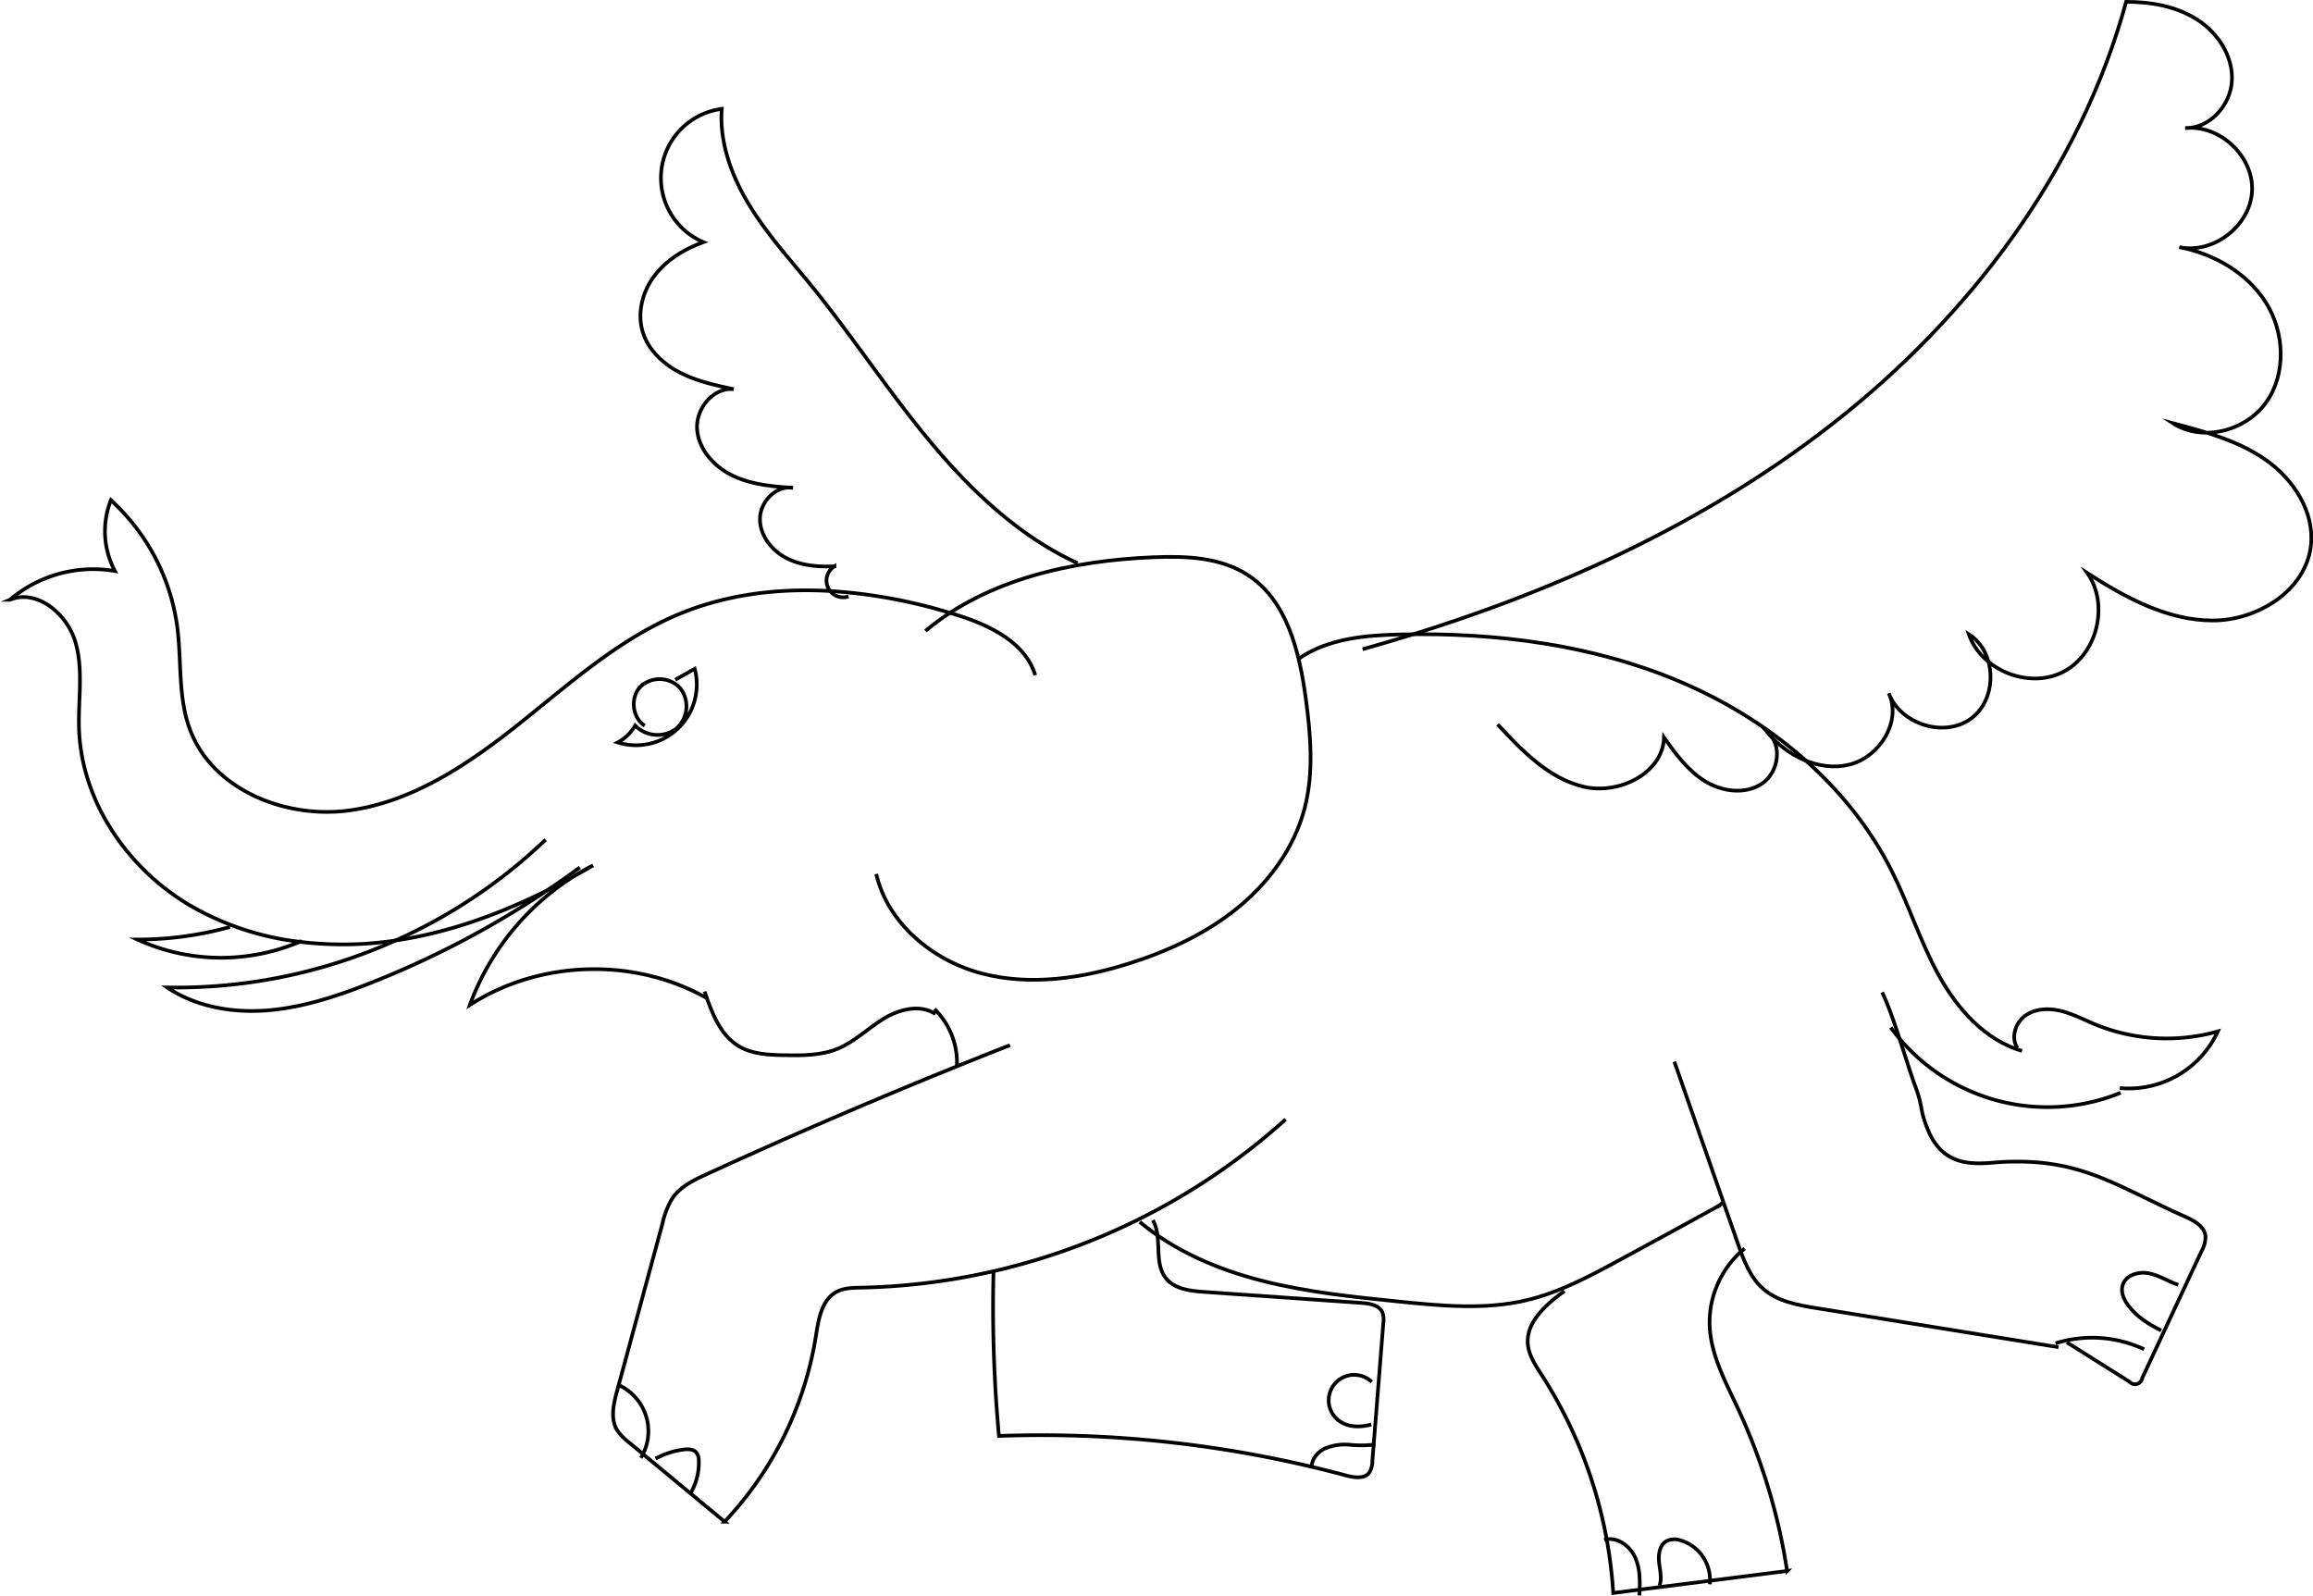 <svg id="bfd5553d-c5ad-46e2-a597-010d3c9badab" data-name="Layer 1" xmlns="http://www.w3.org/2000/svg" viewBox="0 0 630.8 435.14"><defs><style>.a81c1b2b-3b19-427e-8296-436007ed146f{fill:none;stroke:#000;stroke-miterlimit:10;}</style></defs><path class="a81c1b2b-3b19-427e-8296-436007ed146f" d="M567.65,452.4c-19.68-11.11-45.49-10.33-64.47,1.94a70,70,0,0,1,28.33-35.07c1.71-1.09,3.48-2.09,5.28-3q-2.61,1.53-5.28,3c-2.36,1.3-4.76,2.56-7.18,3.78" transform="translate(-375.04 -180.27)"/><path class="a81c1b2b-3b19-427e-8296-436007ed146f" d="M482.89,436.76l-.34.05a96.83,96.83,0,0,1-25.79.3A77.15,77.15,0,0,1,426.2,426.8c-16.64-10.09-28.88-28.12-29.6-47.57-.3-8,1.26-16.2-1-23.88s-10.48-14.57-17.87-11.5A35.09,35.09,0,0,1,406.39,336a23,23,0,0,1-1.11-19.32,57,57,0,0,1,18.08,34.39c1.25,9.38.17,19.21,3.46,28.08,6.08,16.45,26,24.47,43.35,22.15s32.59-12.61,46.31-23.52,27-22.93,43.14-29.79c13.21-5.61,27.57-7.38,42-6.53a142.45,142.45,0,0,1,32.49,5.95l1.34.4c9.13,2.81,19.16,7.44,21.92,16.6" transform="translate(-375.04 -180.27)"/><path class="a81c1b2b-3b19-427e-8296-436007ed146f" d="M627.42,352.34c17-14.19,40-19.18,62.14-20.1,8.92-.37,18.42,0,25.88,4.91,10.68,7,14,21,15.72,33.63,1.34,10,2.21,20.25-.34,30-2.81,10.69-9.66,20.06-18.22,27.05s-18.78,11.73-29.31,15.09c-13.13,4.19-27.37,6.31-40.7,2.77S617.11,432,614,418.61" transform="translate(-375.04 -180.27)"/><path class="a81c1b2b-3b19-427e-8296-436007ed146f" d="M524.33,423.05a253.46,253.46,0,0,1-49.25,25.69c-8.81,3.43-17.92,6.38-27.34,7.09s-19.27-1-27.12-6.27a145.55,145.55,0,0,0,62.27-12.8C497.35,434.63,511.22,429.6,524.33,423.05Z" transform="translate(-375.04 -180.27)"/><path class="a81c1b2b-3b19-427e-8296-436007ed146f" d="M533.18,416.84q-4.35,3.2-8.85,6.21" transform="translate(-375.04 -180.27)"/><path class="a81c1b2b-3b19-427e-8296-436007ed146f" d="M523.83,409.27a144.26,144.26,0,0,1-40.94,27.49" transform="translate(-375.04 -180.27)"/><path class="a81c1b2b-3b19-427e-8296-436007ed146f" d="M437.75,433.07a94.09,94.09,0,0,1-25.25,3.42,54.94,54.94,0,0,0,44.8.39" transform="translate(-375.04 -180.27)"/><path class="a81c1b2b-3b19-427e-8296-436007ed146f" d="M567.21,450.67c1.91,5.7,4.19,11.88,9.36,14.94,3.64,2.16,8.08,2.35,12.32,2.43,5,.1,10.06.11,14.64-1.78s8.26-5.59,12.52-8.19,10-4.05,14.12-1.24" transform="translate(-375.04 -180.27)"/><path class="a81c1b2b-3b19-427e-8296-436007ed146f" d="M629.88,455.45A20.35,20.35,0,0,1,636,471" transform="translate(-375.04 -180.27)"/><path class="a81c1b2b-3b19-427e-8296-436007ed146f" d="M650.49,465.3q-41.84,16.44-82.72,35.19c-3.49,1.6-7.14,3.35-9.32,6.51a21.6,21.6,0,0,0-2.7,6.79l-12.44,45.88c-.95,3.5-1.85,7.44,0,10.56a13.8,13.8,0,0,0,3.25,3.4l26.1,21.62a95.54,95.54,0,0,0,24.89-50.62c.71-4.5,1.53-9.76,5.53-12,2-1.13,4.5-1.15,6.83-1.2a178.66,178.66,0,0,0,115.75-45.9" transform="translate(-375.04 -180.27)"/><path class="a81c1b2b-3b19-427e-8296-436007ed146f" d="M544.05,558.13a13.85,13.85,0,0,1,5.76,19.73" transform="translate(-375.04 -180.27)"/><path class="a81c1b2b-3b19-427e-8296-436007ed146f" d="M553.83,578.05a22.18,22.18,0,0,1,7.64-2.47c1.23-.15,2.66-.13,3.47.81a3.64,3.64,0,0,1,.68,2.35,16.28,16.28,0,0,1-2.41,9" transform="translate(-375.04 -180.27)"/><path class="a81c1b2b-3b19-427e-8296-436007ed146f" d="M646,526.69a387.11,387.11,0,0,0,1.47,45.18,320.75,320.75,0,0,1,94.69,10.79c2.19.58,5,1,6.32-.81a5.76,5.76,0,0,0,.82-3l3-37.77a6.13,6.13,0,0,0-.25-2.89c-.87-2-3.47-2.43-5.65-2.59l-42.92-3c-3.84-.27-8.15-.77-10.52-3.8-3.37-4.3-.8-11-3.52-15.76" transform="translate(-375.04 -180.27)"/><path class="a81c1b2b-3b19-427e-8296-436007ed146f" d="M732.76,580.7c-.16-2.3,1.54-4.42,3.62-5.42a14.25,14.25,0,0,1,6.77-1,31.81,31.81,0,0,0,6.9-.07" transform="translate(-375.04 -180.27)"/><path class="a81c1b2b-3b19-427e-8296-436007ed146f" d="M749,568.76c-2.82.77-6,.82-8.46-.8a6.94,6.94,0,1,1,8.6-10.82" transform="translate(-375.04 -180.27)"/><path class="a81c1b2b-3b19-427e-8296-436007ed146f" d="M685.87,513.5c9.56,8,21.34,13,33.41,16.07s24.53,4.36,36.92,5.62c11.75,1.2,23.75,2.38,35.24-.35,8.9-2.12,17.08-6.5,25.13-10.86q13.84-7.5,27.64-15.09" transform="translate(-375.04 -180.27)"/><path class="a81c1b2b-3b19-427e-8296-436007ed146f" d="M831.67,469.8l17.27,49.46c1.59,4.54,3.31,9.29,6.92,12.47,4,3.49,9.48,4.47,14.69,5.31l65.89,10.63" transform="translate(-375.04 -180.27)"/><path class="a81c1b2b-3b19-427e-8296-436007ed146f" d="M888.33,450.89c1.95,3.83,4.42,11.6,6.5,18.05,1,3.06,1.88,5.82,2.59,7.72,2.22,5.93,1,5.9,3.41,11.75,4.69,11.38,14.49,9,20.84,8.72,21.06-.91,30.17,6.42,49.42,15,2.39,1.07,5.1,2.59,5.42,5.19a7.8,7.8,0,0,1-1.06,4.14q-8.1,17.31-16.18,34.63a2,2,0,0,1-3.48,1l-17.07-10.74" transform="translate(-375.04 -180.27)"/><path class="a81c1b2b-3b19-427e-8296-436007ed146f" d="M935.64,546.6a33.45,33.45,0,0,1,24.15,1.64" transform="translate(-375.04 -180.27)"/><path class="a81c1b2b-3b19-427e-8296-436007ed146f" d="M964.43,543.11c-3.41-1.69-6.74-3.79-9-6.85-1.18-1.58-2.08-3.61-1.51-5.51.83-2.76,4.35-3.8,7.18-3.23s5.3,2.24,8,3.15" transform="translate(-375.04 -180.27)"/><path class="a81c1b2b-3b19-427e-8296-436007ed146f" d="M801.72,532.34c-5,3.64-10.59,8.46-10,14.62.3,3,2.11,5.7,3.76,8.27A124,124,0,0,1,815,614.7l47.42-6A163,163,0,0,0,849,564.37c-3.39-7.27-7.39-14.59-7.71-22.6a26.05,26.05,0,0,1,9.55-21" transform="translate(-375.04 -180.27)"/><path class="a81c1b2b-3b19-427e-8296-436007ed146f" d="M812.52,600.2c3.4-1,7,1.57,8.46,4.78s1.33,6.89,1.16,10.41" transform="translate(-375.04 -180.27)"/><path class="a81c1b2b-3b19-427e-8296-436007ed146f" d="M827.63,612.68c.7-2,.09-4.24-.13-6.38s.14-4.68,2-5.74a5.11,5.11,0,0,1,3.83-.23,11.28,11.28,0,0,1,8,12" transform="translate(-375.04 -180.27)"/><path class="a81c1b2b-3b19-427e-8296-436007ed146f" d="M729.35,359.82c7.94-5.43,18.06-6.32,27.67-6.53,26.14-.57,52.71,2.8,76.74,13.11s45.41,28,57.18,51.37c4.7,9.34,7.83,19.43,12.9,28.58s12.6,17.61,22.64,20.52" transform="translate(-375.04 -180.27)"/><path class="a81c1b2b-3b19-427e-8296-436007ed146f" d="M890.68,460.48a52.89,52.89,0,0,0,62.71,17.8" transform="translate(-375.04 -180.27)"/><path class="a81c1b2b-3b19-427e-8296-436007ed146f" d="M925.24,466.05c-1.88-2.78-.57-6.89,2.17-8.83s6.43-2.05,9.69-1.25,6.27,2.39,9.37,3.68a51.49,51.49,0,0,0,33.41,1.9A26.75,26.75,0,0,1,953.17,477" transform="translate(-375.04 -180.27)"/><path class="a81c1b2b-3b19-427e-8296-436007ed146f" d="M746.65,357.32c45.84-12.83,90.44-32.05,128-61.35s67.67-69.28,80.23-115.2c6.71,0,13.61,1.19,19.28,4.78s9.88,9.95,9.57,16.65-6,13.12-12.74,13c9.43-1,18.7,7.7,18.23,17.18s-10.57,17.25-19.86,15.29c9.45,1.79,18.52,7,23.63,15.1s5.64,19.37.08,27.22-17.43,10.93-25.49,5.67c8.89,2.36,18,4.81,25.5,10.11s13.22,14.14,12.19,23.28c-1.38,12.25-14.54,20.48-26.86,20.44s-23.73-6.25-34.1-12.92c6,8.55,2.72,22.12-6.58,26.92s-22.29-.37-25.75-10.24c7.66,4.8,7.89,17.68.58,23s-19.22,1.54-22.42-6.91c3.6,7.67-2.52,17.45-10.76,19.45s-17-2.35-22.43-8.87c4.34,3.35,3.17,11-1.38,14.05s-10.88,2.22-15.55-.66-8-7.44-11.17-11.93c-.29,9.81-12.36,15.7-21.91,13.44s-16.79-9.81-23.46-17" transform="translate(-375.04 -180.27)"/><path class="a81c1b2b-3b19-427e-8296-436007ed146f" d="M668.91,333.86c-16.07-7.39-29.23-19.94-40.52-33.56s-21-28.49-32.14-42.21c-5.82-7.16-12.07-14-16.88-21.92s-8.17-17-7.49-26.2a19,19,0,0,0-5,36.34c-5.09,1.83-9.93,4.74-13.23,9s-4.89,10.08-3.38,15.28c1.45,5,5.51,8.84,10.1,11.23s9.72,3.51,14.78,4.59c-5.58-.57-10.38,5.29-10,10.88s4.7,10.32,9.77,12.73,10.8,2.93,16.39,3.29c-4.5-.73-8.78,3.57-9,8.13s3,8.77,7,10.92,8.75,2.56,13.3,2.35a4.57,4.57,0,0,0,3.83,8.23" transform="translate(-375.04 -180.27)"/><path class="a81c1b2b-3b19-427e-8296-436007ed146f" d="M550.86,378.18c-3.44-2.22-4-7.75-1.12-10.68a7.63,7.63,0,0,1,10.88.54,8.06,8.06,0,0,1-1.22,11,8.53,8.53,0,0,1-11.14-.9,11.9,11.9,0,0,1-4.76,4.6,16.57,16.57,0,0,0,21-20.08l-5.31,3" transform="translate(-375.04 -180.27)"/><line class="a81c1b2b-3b19-427e-8296-436007ed146f" x1="468.2" y1="329.27" x2="469.9" y2="327.94"/></svg>